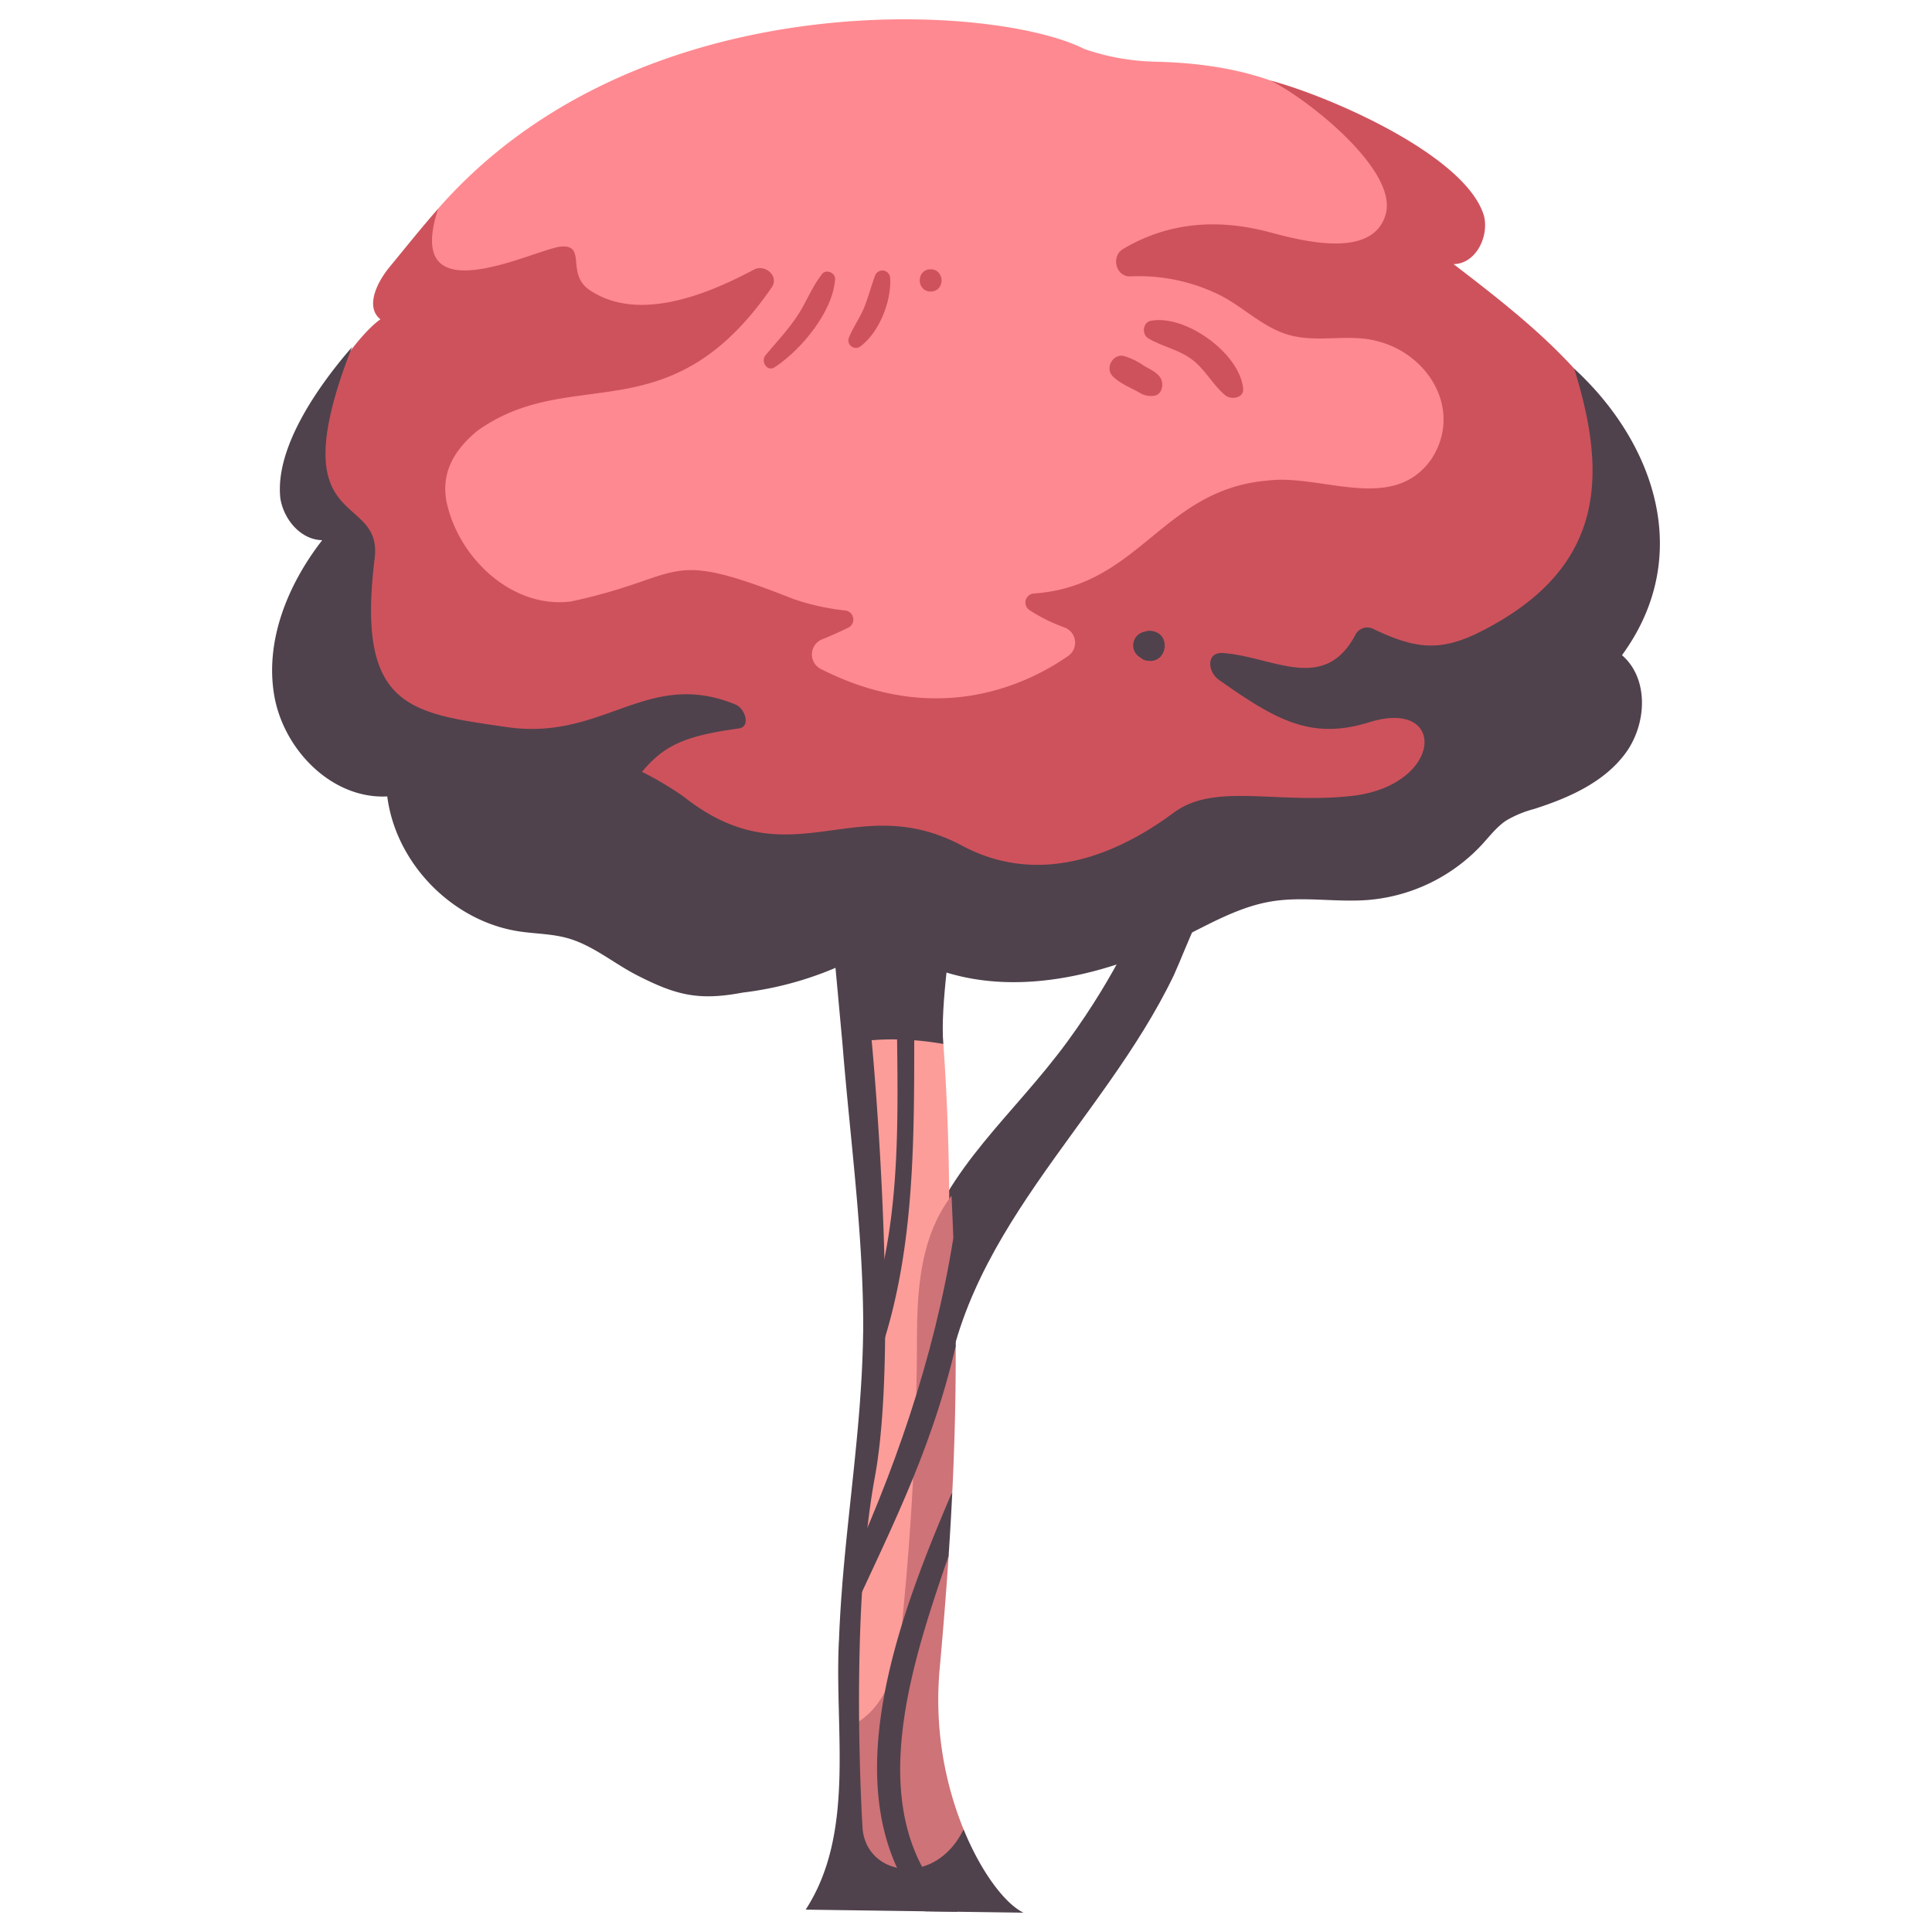 <svg id="flat" height="512" viewBox="0 0 500 500" width="512" xmlns="http://www.w3.org/2000/svg"><path d="m237.985 324.489c7.144-22.709 24.16-35.7 38.234-54.9 13.235-18.058 19.28-33.3 19.28-33.3s14.117-6.456 21.387-8.624c-6.387 6.878-9.257 16.19-13.111 24.748-18.622 38.751-56.375 67.569-59.775 113.276z" fill="#4f424c"/><path d="m244.14 270.167c4.485 61.127-1.091 145.823-12.027 186.485l-13.846-9.226c-1.477-7.28 15.977-101.753 5.4-144.526-1.9-17.122-1.788-30.411 1.531-37.587 6.26-2.059 13.747-.064 18.942 4.854z" fill="#fc9d9a"/><path d="m243.152 432.259c.97-10.688 1.746-20.489 2.353-29.62-1.419-4.945-.849-10.656.969-16.849.65-13.566.9-25.735.859-37.436a120.283 120.283 0 0 1 -.611-27.971c-.137-3.6-.294-7.24-.467-10.929-8.641 11.38-8.979 26.028-8.947 39.891q-.284 34.888-3.755 69.652c-.794 10.919-3.674 24.54-15.284 28.429-1.514 50 26.682 50.692 31.1 26a89.006 89.006 0 0 1 -6.217-41.167z" fill="#ce7378"/><path d="m215.052 237.709 3 32.656c5.941-1.364 14.651-2.168 26.09-.2-.921-9.475 2.441-31.035 2.476-31.11-19.904-3.771-31.566-1.346-31.566-1.346z" fill="#4f424c"/><path d="m328.77 20.827c-9.619-3.374-19.855-4.646-30.1-4.872a59.587 59.587 0 0 1 -18.137-3.313c-22.879-11.63-115.309-17.79-167.126 41.337l-9.98 16.972s-18.67 77.411 34.607 103.821 124.728 37.578 157.554 24 97.447-78.642 97.447-78.642l-27.777-47.358s6.257-36.952-36.488-51.945z" fill="#ff8990"/><path d="m222.538 362.982c14.524-30.341 14.03-64.316 14.073-97.253a19.9 19.9 0 0 0 -4.5-1.22c.3 27.018 1.188 54.79-8.734 80.391-.077 6.036-.386 12.062-.839 18.082z" fill="#4f424c"/><path d="m247.341 348.354c-.091-7.163-.348-20.812-.62-27.971-4.921 30.968-15.421 61.117-28.721 89.559-.405 5-.715 9.993-.891 15 12.328-27.2 23.48-47.709 30.232-76.588z" fill="#4f424c"/><path d="m242.874 489.591c-19.1-24.063-6.26-60.889 2.63-86.952.384-5.785.7-11.3.957-16.605-13.464 31.528-32.226 78.957-7.143 108.608l8.482.119a54.793 54.793 0 0 1 -4.926-5.17z" fill="#4f424c"/><path d="m264.878 495c-4.67-2.258-10.863-10.228-15.5-21.572-7.224 14.892-24.877 12.335-26.132-.032 0 0-3.542-54.707 3.192-91.287 5.9-32.07.356-101.345-1.23-116.784a14.9 14.9 0 0 0 -7.157 5.039c1.993 24.819 5.477 49.608 5.347 74.535 1.251 5.069.837 11.178-.849 18.083-1.18 15.667-3.287 31.3-4.555 46.958a33.892 33.892 0 0 1 -.9 15c-1.124 23.17 4.306 49.4-8.583 69.271z" fill="#4f424c"/><path d="m407.4 95.4c-9.225-10.092-20.316-18.673-31.219-27.045 5.651-.045 9.213-6.968 7.88-12.46-4.614-15.685-40.1-31.045-55.291-35.062 9.262 4.491 33.226 23.23 29.82 34.7-3.4 11.806-22.238 6.624-30.2 4.518-13.094-3.461-25.921-2.638-37.747 4.392-3.158 1.877-1.928 7.217 1.919 7.087a47.2 47.2 0 0 1 23.22 4.887c6.107 3.115 11.1 8.367 17.8 10.268 7.544 2.141 15.472-.44 23.007 1.643 13.408 3.452 22 18.138 13.795 30.58-9.948 13.982-28.244 3.789-42.135 5.44-27.476 2.238-33.18 27.289-60.6 29.242a2.349 2.349 0 0 0 -1.229 4.3 43.947 43.947 0 0 0 9.035 4.489 4.191 4.191 0 0 1 1 7.38c-10.839 7.518-34.137 18.565-64.027 3.368a4.213 4.213 0 0 1 .344-7.669c2.455-.992 4.743-2.033 6.75-3.008a2.354 2.354 0 0 0 -.761-4.453 62.066 62.066 0 0 1 -13.415-2.973c-34.042-13.48-27.117-5.888-57.579.639-15.5 1.947-29.421-11.645-32.28-26.194-1.26-7.57 2.34-13.254 8.026-17.954 24.623-17.624 49.623 1.511 76.229-37.165 1.965-2.946-1.8-6.06-4.59-4.59-8.873 4.675-28.843 14.579-42.554 5.307-6.16-4.166-.74-11.656-7.243-11.272-6.418.379-41.411 18.822-31.938-9.81-4.345 4.925-8.458 10.092-12.619 15.146-3.256 3.953-6.349 10.322-2.34 13.508-5.818 3.851-30.83 32.7-9.861 56.536-24.711 74.017 131.57 103.32 157.666 94.6 0 0 71.852 4.644 115.292-22.65 86.431-54.313 45.845-115.725 45.845-115.725z" fill="#ce525c"/><path d="m294.349 169.6a6.28 6.28 0 0 0 .884.65 2.931 2.931 0 0 0 1.823.749c5.073.744 6.126-7.06 1.041-7.688a2.82 2.82 0 0 0 -1.765.156 3.606 3.606 0 0 0 -1.983 6.133z" fill="#4f424c"/><path d="m419.77 169.56c18.787-25.7 8.337-55.1-12.373-74.16 8.483 27.29 8.449 51.557-24.186 68.049-10.556 5.335-16.981 4.45-27.637-.6a3.439 3.439 0 0 0 -4.69 1.23c-8.105 15.614-21.462 5.831-34.445 4.919-4.211-.3-4.068 4.783-.945 6.979 14.8 10.411 23.83 15.616 38.887 10.935 20.412-6.345 19.061 16.572-4.8 19.107-19.5 2.072-35.258-3.509-45.761 4.264-19.41 14.365-38.2 17.341-54.545 8.727-28.023-15.148-44.423 9.229-72.371-12.86a83.342 83.342 0 0 0 -10.764-6.393c5.845-7.013 11.4-9.351 25.045-11.228 3.212-.442 1.6-5.221-.809-6.19-22.99-9.439-34.014 9.485-59.2 5.831s-39.1-4.917-34.162-44.06c1.638-17.187-24.864-5.861-5.911-54.291-8.416 9.666-20.093 25.937-18.535 39.24.9 5.445 5.3 10.645 10.822 10.74-8.82 11.345-14.8 25.815-12.452 39.992s14.935 27.07 29.285 26.323c2.208 17.34 16.865 32.333 34.15 34.934 4.156.625 8.424.607 12.472 1.737 6.59 1.839 11.963 6.518 18.055 9.633 10.184 5.207 15.972 6.6 27.335 4.461a87.832 87.832 0 0 0 27.405-7.944c7.289-4 12.023-3.38 19.159.449 21.038 9.46 45.943 3.695 66.629-6.514 7.631-3.766 15.159-8.173 23.553-9.573 8.311-1.385 16.839.294 25.236-.4a45.319 45.319 0 0 0 29.37-14.379c1.98-2.159 3.785-4.546 6.225-6.167a28.278 28.278 0 0 1 7.186-2.98c8.915-2.847 18.006-6.829 23.6-14.328s6.255-19.367-.828-25.483z" fill="#4f424c"/><g fill="#ce525c"><path d="m297.192 87.578c3.588 2.131 7.694 2.817 11.174 5.373 3.553 2.611 5.419 6.594 8.707 9.339 1.521 1.27 4.928.791 4.654-1.8-.961-9.079-14.827-19.097-23.827-17.49-2.172.388-2.5 3.513-.709 4.579z"/><path d="m300.5 98.127c-.762-1.686-2.941-2.56-4.459-3.483a18.361 18.361 0 0 0 -4.9-2.428c-3-.988-5.315 2.976-3.151 5.183 1.943 1.911 4.6 2.921 6.946 4.238a5.562 5.562 0 0 0 3.678.8c2.076-.237 2.579-2.779 1.886-4.31z"/><path d="m200.53 95.024c6.845-4.551 15-14.258 15.6-22.77.113-1.612-2.282-2.694-3.341-1.384-2.521 3.12-3.956 7-6.117 10.377-2.489 3.892-5.6 7.143-8.545 10.667-1.343 1.606.392 4.445 2.4 3.11z"/><path d="m222.457 89.791c5.01-3.531 8.29-11.818 7.915-17.836a2.014 2.014 0 0 0 -3.936-.532c-1.067 2.833-1.772 5.774-2.972 8.574-1.125 2.623-2.856 4.946-3.847 7.611a1.951 1.951 0 0 0 2.84 2.183z"/><path d="m240.85 75.452c3.767-.013 3.758-5.742 0-5.765-3.767.013-3.759 5.741 0 5.765z"/></g></svg>